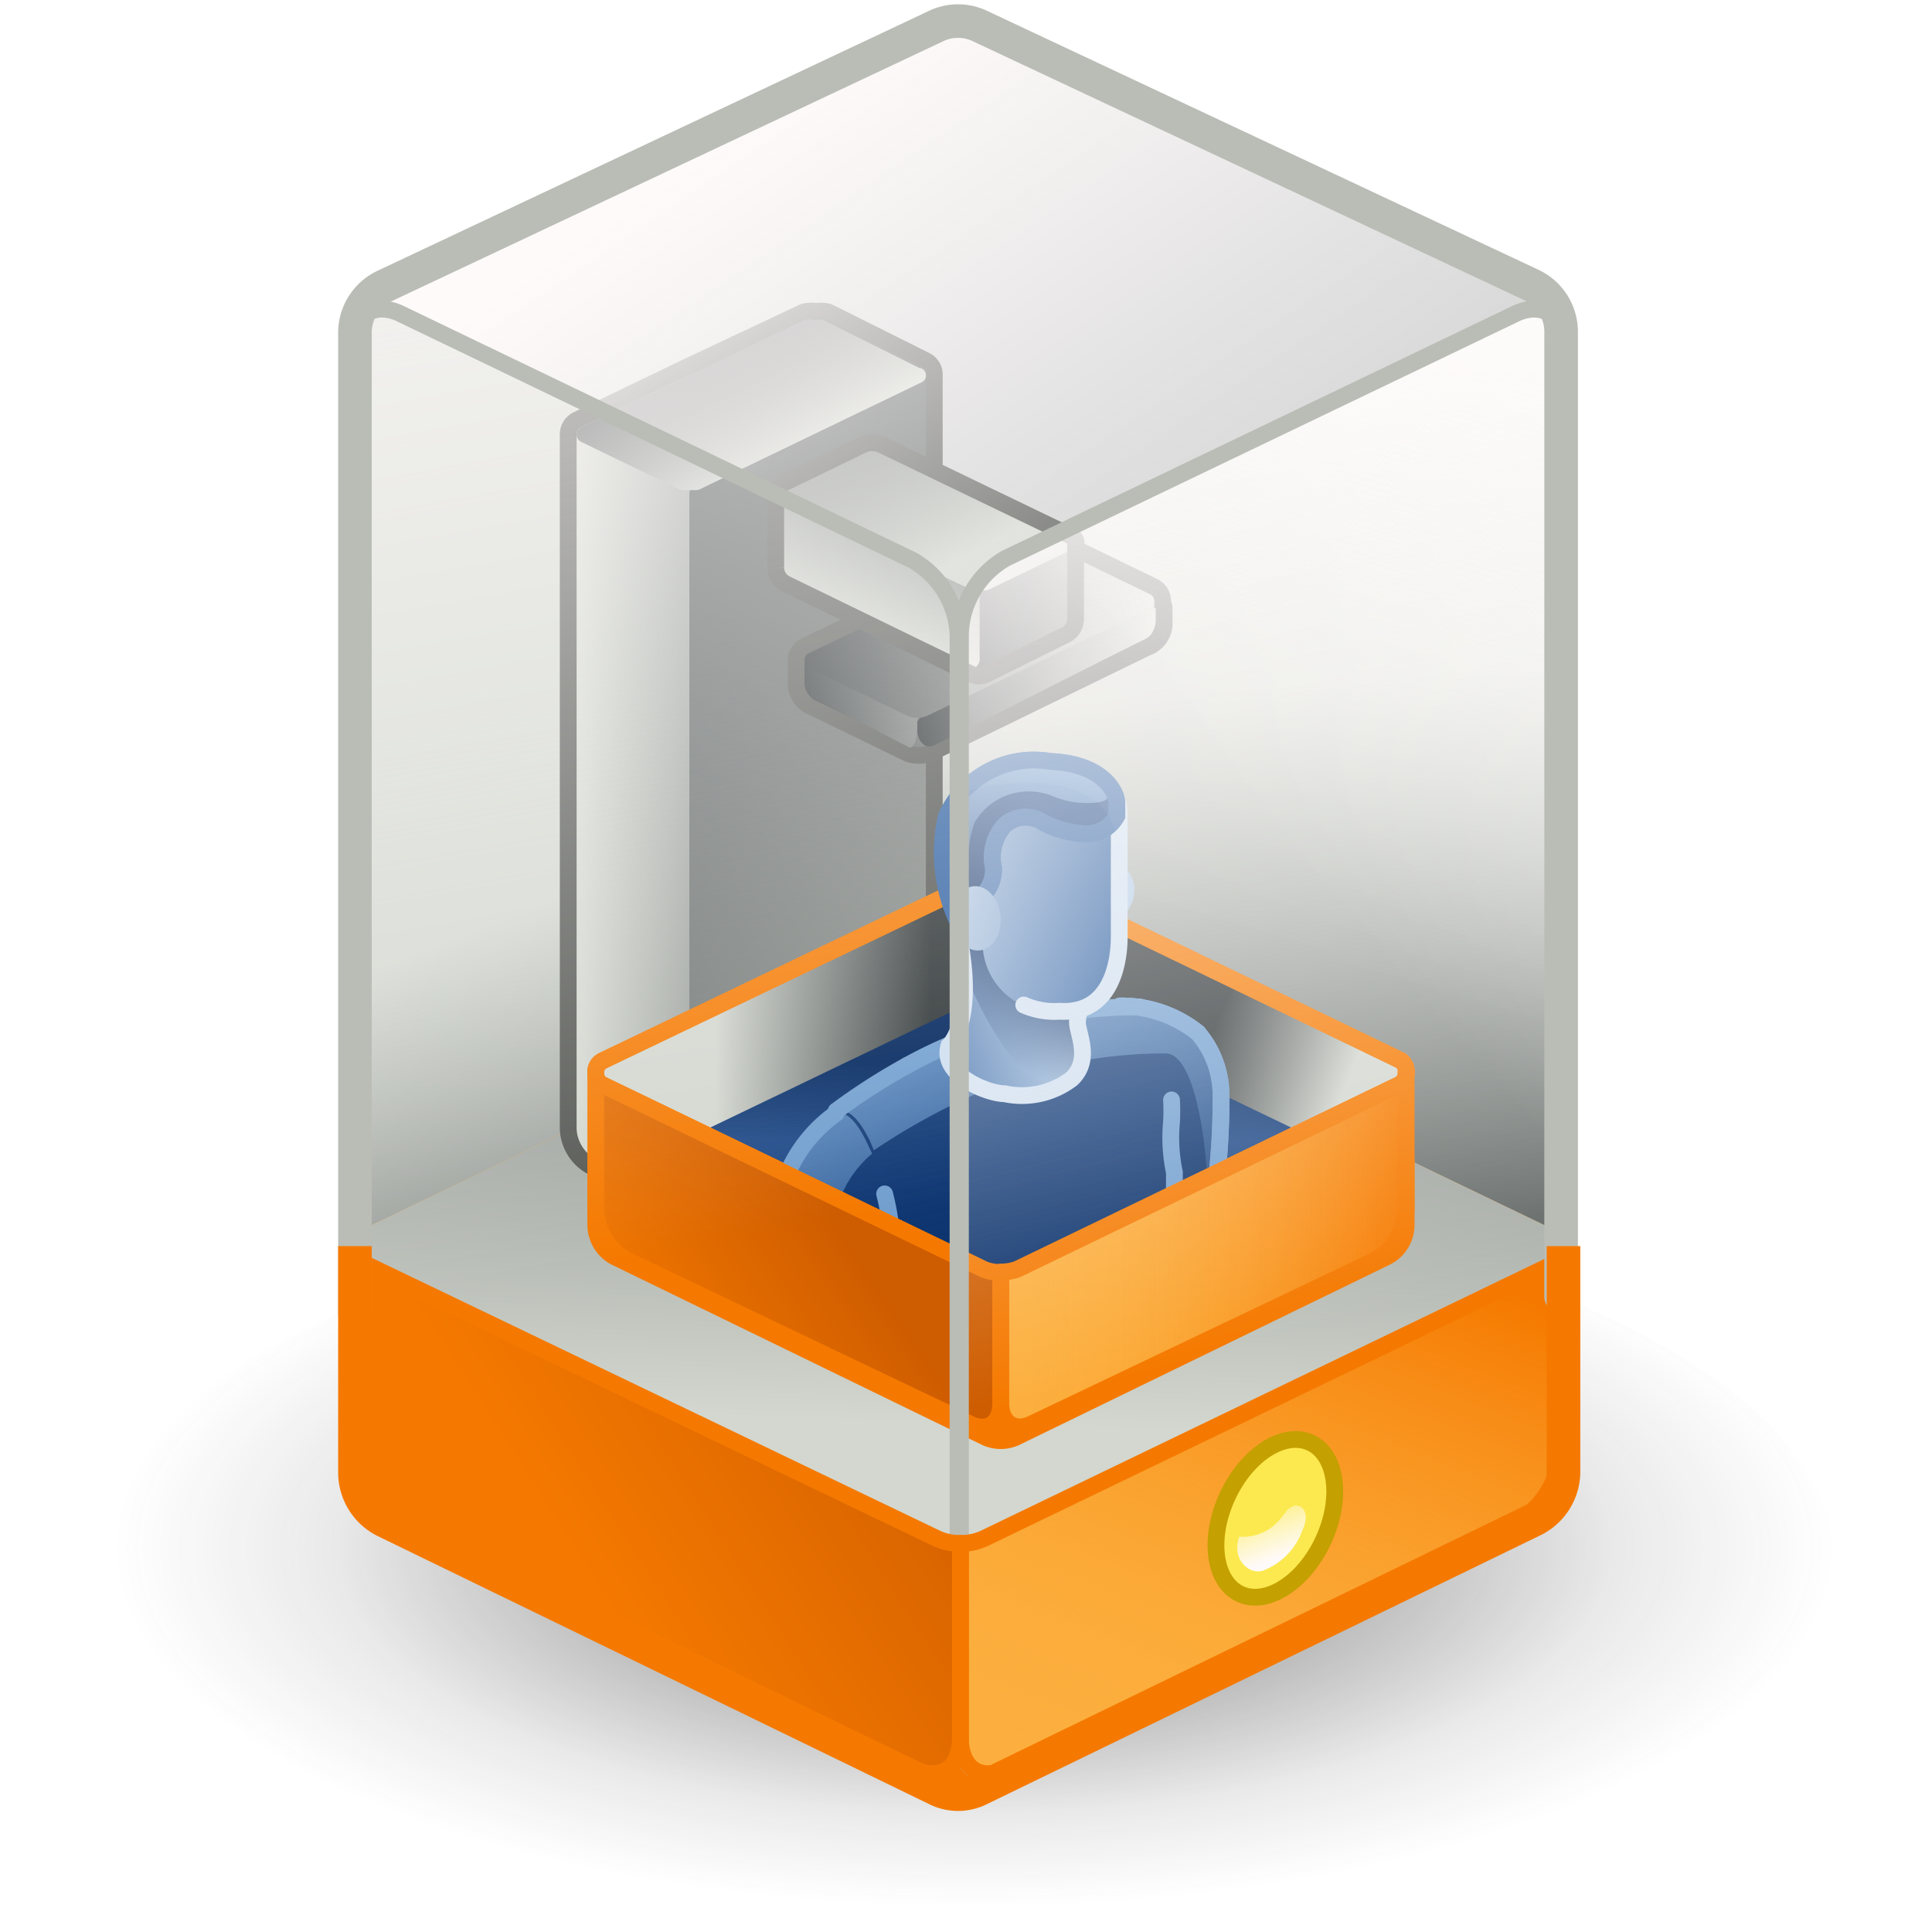 <?xml version="1.0" encoding="UTF-8" standalone="no"?>
<svg
   xmlns:dc="http://purl.org/dc/elements/1.1/"
   xmlns:cc="http://creativecommons.org/ns#"
   xmlns:rdf="http://www.w3.org/1999/02/22-rdf-syntax-ns#"
   xmlns:svg="http://www.w3.org/2000/svg"
   xmlns="http://www.w3.org/2000/svg"
   xmlns:xlink="http://www.w3.org/1999/xlink"
   xmlns:sodipodi="http://sodipodi.sourceforge.net/DTD/sodipodi-0.dtd"
   xmlns:inkscape="http://www.inkscape.org/namespaces/inkscape"
   viewBox="0 0 48 48"
   version="1.1"
   id="svg2972"
   sodipodi:docname="3d_printer.svg"
   inkscape:version="1.0.1 (3bc2e813f5, 2020-09-07)">
  <sodipodi:namedview
     pagecolor="#ffffff"
     bordercolor="#666666"
     borderopacity="1"
     objecttolerance="10"
     gridtolerance="10"
     guidetolerance="10"
     inkscape:pageopacity="0"
     inkscape:pageshadow="2"
     inkscape:window-width="2560"
     inkscape:window-height="1377"
     id="namedview2974"
     showgrid="false"
     inkscape:zoom="15.3125"
     inkscape:cx="24"
     inkscape:cy="24"
     inkscape:window-x="-8"
     inkscape:window-y="-8"
     inkscape:window-maximized="1"
     inkscape:current-layer="svg2972" />
  <defs
     id="defs2786">
    <style
       id="style2695">.cls-1,.cls-12,.cls-16,.cls-25,.cls-32,.cls-35,.cls-37,.cls-51,.cls-57,.cls-61,.cls-62{fill:none;}.cls-2{isolation:isolate;}.cls-3{fill:url(#radial-gradient);}.cls-4{fill:#d0d0d0;}.cls-5{fill:url(#linear-gradient);}.cls-6{fill:url(#linear-gradient-2);}.cls-7{fill:#f57900;}.cls-16,.cls-62,.cls-7{stroke:#f57900;}.cls-12,.cls-16,.cls-25,.cls-35,.cls-57,.cls-60,.cls-61,.cls-7{stroke-linecap:round;stroke-linejoin:round;}.cls-16,.cls-25,.cls-32,.cls-35,.cls-37,.cls-51,.cls-57,.cls-60,.cls-7{stroke-width:0.35px;}.cls-8{fill:url(#linear-gradient-3);}.cls-9{fill:#fcaf3e;}.cls-10,.cls-20,.cls-21{mix-blend-mode:multiply;}.cls-10{fill:url(#linear-gradient-4);}.cls-11{fill:url(#linear-gradient-5);}.cls-12,.cls-51{stroke:#555753;}.cls-12,.cls-61,.cls-62{stroke-width:0.7px;}.cls-13{fill:url(#linear-gradient-6);}.cls-14{fill:url(#linear-gradient-7);}.cls-15{fill:url(#linear-gradient-8);}.cls-17{fill:#ce5c00;}.cls-18{fill:#204a87;}.cls-19{fill:url(#linear-gradient-9);}.cls-20{fill:url(#linear-gradient-10);}.cls-21{fill:url(#linear-gradient-11);}.cls-22{clip-path:url(#clip-path);}.cls-23{fill:url(#linear-gradient-12);}.cls-24{fill:url(#linear-gradient-13);}.cls-25{stroke:#729fcf;}.cls-26{fill:url(#New_Gradient_Swatch_2);}.cls-27{fill:url(#linear-gradient-14);}.cls-28{fill:url(#linear-gradient-15);}.cls-29{fill:url(#linear-gradient-16);}.cls-30{fill:url(#linear-gradient-17);}.cls-31{fill:url(#linear-gradient-18);}.cls-32,.cls-35{stroke:#d0dfef;}.cls-32,.cls-37,.cls-51,.cls-62{stroke-miterlimit:10;}.cls-33{fill:url(#linear-gradient-19);}.cls-34{fill:url(#linear-gradient-20);}.cls-36{fill:url(#linear-gradient-21);}.cls-37{stroke:#3465a4;}.cls-38{fill:url(#linear-gradient-22);}.cls-39{fill:url(#linear-gradient-23);}.cls-40{fill:url(#linear-gradient-24);}.cls-41{fill:url(#linear-gradient-25);}.cls-42{fill:url(#linear-gradient-26);}.cls-43{fill:url(#linear-gradient-27);}.cls-44{fill:url(#linear-gradient-28);}.cls-45{fill:url(#linear-gradient-29);}.cls-46{fill:url(#linear-gradient-30);}.cls-47{fill:url(#linear-gradient-31);}.cls-48{fill:url(#linear-gradient-32);}.cls-49{fill:url(#linear-gradient-33);}.cls-50{fill:url(#linear-gradient-34);}.cls-52{fill:url(#linear-gradient-35);}.cls-53{fill:url(#linear-gradient-36);}.cls-54{fill:url(#linear-gradient-37);}.cls-55{fill:url(#linear-gradient-38);}.cls-56{fill:url(#linear-gradient-39);}.cls-57,.cls-61{stroke:#babdb6;}.cls-58{fill:url(#linear-gradient-40);}.cls-59{fill:url(#linear-gradient-41);}.cls-60{fill:#fce94f;stroke:#c4a000;}.cls-63{fill:url(#linear-gradient-42);}</style>
    <radialGradient
       id="radial-gradient"
       cx="39.75"
       cy="100.38"
       r="19.95"
       gradientTransform="matrix(1.19,0,0,0.47,-23.21,-11.4)"
       gradientUnits="userSpaceOnUse">
      <stop
         offset="0.22"
         stop-color="#2c2c2c"
         stop-opacity="0.5"
         id="stop2697" />
      <stop
         offset="0.71"
         stop-color="#2c2c2c"
         stop-opacity="0.1"
         id="stop2699" />
      <stop
         offset="0.95"
         stop-color="#2c2c2c"
         stop-opacity="0"
         id="stop2701" />
    </radialGradient>
    <linearGradient
       id="linear-gradient"
       x1="18.24"
       y1="36.78"
       x2="16.87"
       y2="9.3"
       gradientUnits="userSpaceOnUse">
      <stop
         offset="0"
         stop-color="#fff"
         stop-opacity="0"
         id="stop2704" />
      <stop
         offset="1"
         stop-color="snow"
         id="stop2706" />
    </linearGradient>
    <linearGradient
       id="linear-gradient-2"
       x1="22.28"
       y1="37.81"
       x2="16.42"
       y2="22.87"
       gradientUnits="userSpaceOnUse">
      <stop
         offset="0"
         stop-color="#2e3436"
         id="stop2709" />
      <stop
         offset="1"
         stop-color="#d3d7cf"
         id="stop2711" />
    </linearGradient>
    <linearGradient
       id="linear-gradient-3"
       x1="31.11"
       y1="36.13"
       x2="29.68"
       y2="18.84"
       xlink:href="#linear-gradient-2" />
    <linearGradient
       id="linear-gradient-4"
       x1="24.48"
       y1="14.41"
       x2="23.89"
       y2="34.16"
       xlink:href="#linear-gradient-2" />
    <linearGradient
       id="linear-gradient-5"
       x1="16.05"
       y1="20.91"
       x2="23.33"
       y2="20.91"
       gradientUnits="userSpaceOnUse">
      <stop
         offset="0"
         stop-color="#c8daec"
         id="stop2716" />
      <stop
         offset="1"
         stop-color="#3465a4"
         id="stop2718" />
    </linearGradient>
    <linearGradient
       id="linear-gradient-6"
       x1="12.59"
       y1="14.5"
       x2="34.04"
       y2="30.64"
       xlink:href="#linear-gradient-2" />
    <linearGradient
       id="linear-gradient-7"
       x1="23.32"
       y1="20.84"
       x2="16.17"
       y2="20.84"
       xlink:href="#linear-gradient-2" />
    <linearGradient
       id="linear-gradient-8"
       x1="18.54"
       y1="10.94"
       x2="20.39"
       y2="14.09"
       xlink:href="#linear-gradient-2" />
    <linearGradient
       id="linear-gradient-9"
       x1="24.89"
       y1="28.23"
       x2="24.89"
       y2="26.6"
       gradientUnits="userSpaceOnUse">
      <stop
         offset="0"
         stop-color="#00255d"
         stop-opacity="0"
         id="stop2724" />
      <stop
         offset="1"
         stop-color="#00255d"
         id="stop2726" />
    </linearGradient>
    <linearGradient
       id="linear-gradient-10"
       x1="23.44"
       y1="25.37"
       x2="18.94"
       y2="25.37"
       xlink:href="#linear-gradient-2" />
    <linearGradient
       id="linear-gradient-11"
       x1="29.34"
       y1="25.87"
       x2="32.13"
       y2="27.01"
       xlink:href="#linear-gradient-2" />
    <clipPath
       id="clip-path">
      <polygon
         class="cls-1"
         points="18.41 29.05 25.84 32.02 33.38 27.84 31.62 17.1 19.84 19.03 18.41 29.05"
         id="polygon2731" />
    </clipPath>
    <linearGradient
       id="linear-gradient-12"
       x1="60.6"
       y1="23.91"
       x2="59.83"
       y2="33.43"
       gradientTransform="matrix(-0.99,0.16,0.11,0.99,84.79,-9.72)"
       xlink:href="#linear-gradient-9" />
    <linearGradient
       id="linear-gradient-13"
       x1="59.92"
       y1="29.63"
       x2="61.41"
       y2="29.63"
       gradientTransform="matrix(-0.99,0.16,0.11,0.99,84.79,-9.72)"
       xlink:href="#linear-gradient-9" />
    <linearGradient
       id="New_Gradient_Swatch_2"
       x1="-365.78"
       y1="23.03"
       x2="-357.85"
       y2="23.03"
       gradientTransform="matrix(0.99,-0.17,0.12,0.99,379.24,-57.22)"
       gradientUnits="userSpaceOnUse">
      <stop
         offset="0"
         stop-color="#729fcf"
         id="stop2736" />
      <stop
         offset="1"
         stop-color="#3465a4"
         id="stop2738" />
    </linearGradient>
    <linearGradient
       id="linear-gradient-14"
       x1="64.07"
       y1="24.21"
       x2="63.3"
       y2="33.74"
       gradientTransform="matrix(-0.99,0.16,0.11,0.99,84.79,-9.72)"
       xlink:href="#linear-gradient-9" />
    <linearGradient
       id="linear-gradient-15"
       x1="64.55"
       y1="31.19"
       x2="66.63"
       y2="30.61"
       gradientTransform="matrix(-0.99,0.16,0.11,0.99,84.79,-9.72)"
       xlink:href="#linear-gradient-9" />
    <linearGradient
       id="linear-gradient-16"
       x1="64.44"
       y1="24.27"
       x2="61.93"
       y2="33.67"
       gradientTransform="matrix(-0.99, 0.16, 0.11, 0.99, 84.79, -9.72)"
       gradientUnits="userSpaceOnUse">
      <stop
         offset="0"
         stop-color="#729fcf"
         id="stop2743" />
      <stop
         offset="1"
         stop-color="#3465a4"
         stop-opacity="0"
         id="stop2745" />
    </linearGradient>
    <linearGradient
       id="linear-gradient-17"
       x1="61.69"
       y1="25.25"
       x2="64.65"
       y2="25.25"
       gradientTransform="matrix(-0.99, 0.16, 0.11, 0.99, 84.79, -9.72)"
       gradientUnits="userSpaceOnUse">
      <stop
         offset="0"
         stop-color="#b2cbe5"
         id="stop2748" />
      <stop
         offset="1"
         stop-color="#3465a4"
         id="stop2750" />
    </linearGradient>
    <linearGradient
       id="linear-gradient-18"
       x1="63.78"
       y1="26.11"
       x2="62.55"
       y2="24.36"
       gradientTransform="matrix(-0.99,0.16,0.11,0.99,84.79,-9.72)"
       xlink:href="#linear-gradient-9" />
    <linearGradient
       id="linear-gradient-19"
       x1="60.44"
       y1="22.87"
       x2="61.35"
       y2="22.87"
       gradientTransform="matrix(-0.18,-0.99,-0.99,0.13,60.94,80.03)"
       xlink:href="#linear-gradient-17" />
    <linearGradient
       id="linear-gradient-20"
       x1="-342.35"
       y1="101.58"
       x2="-337.57"
       y2="102"
       gradientTransform="matrix(1,-0.03,-0.02,1,366.9,-89.59)"
       xlink:href="#linear-gradient-17" />
    <linearGradient
       id="linear-gradient-21"
       x1="62.35"
       y1="20.9"
       x2="63.79"
       y2="22.52"
       gradientTransform="matrix(-1,0.08,0.03,1,87.34,-4.69)"
       xlink:href="#linear-gradient-9" />
    <linearGradient
       id="linear-gradient-22"
       x1="62.33"
       y1="19.93"
       x2="63.5"
       y2="24.55"
       gradientTransform="matrix(-1,0.08,0.03,1,87.34,-4.69)"
       xlink:href="#linear-gradient-16" />
    <linearGradient
       id="linear-gradient-23"
       x1="-342.4"
       y1="102.21"
       x2="-337.63"
       y2="102.63"
       gradientTransform="matrix(1,0.05,-0.1,1,375.33,-59.82)"
       xlink:href="#linear-gradient-17" />
    <linearGradient
       id="linear-gradient-24"
       x1="68.04"
       y1="24.57"
       x2="67.27"
       y2="34.1"
       gradientTransform="matrix(-0.99,0.16,0.11,0.99,84.79,-9.72)"
       xlink:href="#linear-gradient-9" />
    <linearGradient
       id="linear-gradient-25"
       x1="68.94"
       y1="25.43"
       x2="66.31"
       y2="35.27"
       xlink:href="#linear-gradient-16" />
    <linearGradient
       id="linear-gradient-26"
       x1="21.49"
       y1="29.88"
       x2="17.12"
       y2="32.82"
       gradientUnits="userSpaceOnUse">
      <stop
         offset="0"
         stop-color="#ce5c00"
         id="stop2761" />
      <stop
         offset="1"
         stop-color="#f57900"
         id="stop2763" />
    </linearGradient>
    <linearGradient
       id="linear-gradient-27"
       x1="24.89"
       y1="30.53"
       x2="33.34"
       y2="30.53"
       gradientUnits="userSpaceOnUse">
      <stop
         offset="0"
         stop-color="#fcaf3e"
         stop-opacity="0"
         id="stop2766" />
      <stop
         offset="1"
         stop-color="#f57900"
         id="stop2768" />
    </linearGradient>
    <linearGradient
       id="linear-gradient-28"
       x1="20.8"
       y1="18.55"
       x2="28.09"
       y2="18.55"
       xlink:href="#linear-gradient-2" />
    <linearGradient
       id="linear-gradient-29"
       x1="23.15"
       y1="17.91"
       x2="28.09"
       y2="17.91"
       xlink:href="#linear-gradient-2" />
    <linearGradient
       id="linear-gradient-30"
       x1="20.8"
       y1="17.94"
       x2="25.74"
       y2="17.94"
       xlink:href="#linear-gradient-2" />
    <linearGradient
       id="linear-gradient-31"
       x1="20.8"
       y1="17.65"
       x2="28.09"
       y2="17.65"
       xlink:href="#linear-gradient-2" />
    <linearGradient
       id="linear-gradient-32"
       x1="23.16"
       y1="16.72"
       x2="28.31"
       y2="15.41"
       xlink:href="#linear-gradient-2" />
    <linearGradient
       id="linear-gradient-33"
       x1="23.92"
       y1="12.1"
       x2="21.92"
       y2="17.56"
       xlink:href="#linear-gradient-2" />
    <linearGradient
       id="linear-gradient-34"
       x1="20.85"
       y1="10.53"
       x2="23.85"
       y2="16.22"
       xlink:href="#linear-gradient-2" />
    <linearGradient
       id="linear-gradient-35"
       x1="31.75"
       y1="32.14"
       x2="26.4"
       y2="10.37"
       xlink:href="#linear-gradient" />
    <linearGradient
       id="linear-gradient-36"
       x1="18.47"
       y1="30.44"
       x2="13.42"
       y2="2.01"
       xlink:href="#linear-gradient" />
    <linearGradient
       id="linear-gradient-37"
       x1="29.19"
       y1="19"
       x2="20.63"
       y2="6.39"
       xlink:href="#linear-gradient" />
    <linearGradient
       id="linear-gradient-38"
       x1="30.13"
       y1="24.17"
       x2="39.92"
       y2="-9.49"
       xlink:href="#linear-gradient" />
    <linearGradient
       id="linear-gradient-39"
       x1="31.14"
       y1="22.61"
       x2="47.58"
       y2="7.75"
       xlink:href="#linear-gradient" />
    <linearGradient
       id="linear-gradient-40"
       x1="27.81"
       y1="42.08"
       x2="32.48"
       y2="30.26"
       xlink:href="#linear-gradient-27" />
    <linearGradient
       id="linear-gradient-41"
       x1="24"
       y1="31.79"
       x2="15.96"
       y2="36.94"
       xlink:href="#linear-gradient-26" />
    <linearGradient
       id="linear-gradient-42"
       x1="30.15"
       y1="35.44"
       x2="30.72"
       y2="36.94"
       xlink:href="#linear-gradient" />
    <linearGradient
       inkscape:collect="always"
       xlink:href="#linear-gradient"
       id="linearGradient3539"
       gradientUnits="userSpaceOnUse"
       x1="18.24"
       y1="36.78"
       x2="16.87"
       y2="9.3" />
    <linearGradient
       inkscape:collect="always"
       xlink:href="#linear-gradient-2"
       id="linearGradient3541"
       gradientUnits="userSpaceOnUse"
       x1="22.28"
       y1="37.81"
       x2="16.42"
       y2="22.87" />
    <linearGradient
       inkscape:collect="always"
       xlink:href="#linear-gradient-9"
       id="linearGradient3543"
       gradientUnits="userSpaceOnUse"
       x1="24.89"
       y1="28.23"
       x2="24.89"
       y2="26.6" />
    <linearGradient
       inkscape:collect="always"
       xlink:href="#linear-gradient-16"
       id="linearGradient3545"
       gradientUnits="userSpaceOnUse"
       gradientTransform="matrix(-0.99,0.16,0.11,0.99,84.79,-9.72)"
       x1="64.44"
       y1="24.27"
       x2="61.93"
       y2="33.67" />
    <linearGradient
       inkscape:collect="always"
       xlink:href="#linear-gradient-17"
       id="linearGradient3547"
       gradientUnits="userSpaceOnUse"
       gradientTransform="matrix(-0.99,0.16,0.11,0.99,84.79,-9.72)"
       x1="61.69"
       y1="25.25"
       x2="64.65"
       y2="25.25" />
    <linearGradient
       inkscape:collect="always"
       xlink:href="#linear-gradient-26"
       id="linearGradient3549"
       gradientUnits="userSpaceOnUse"
       x1="21.49"
       y1="29.88"
       x2="17.12"
       y2="32.82" />
    <linearGradient
       inkscape:collect="always"
       xlink:href="#linear-gradient-27"
       id="linearGradient3551"
       gradientUnits="userSpaceOnUse"
       x1="24.89"
       y1="30.53"
       x2="33.34"
       y2="30.53" />
  </defs>
  <title
     id="title2788">13-3D Printer</title>
  <g
     id="shadow"
     style="isolation:isolate;stroke-width:1.027"
     transform="matrix(0.948,0,0,1,1.368,2.678)">
    <ellipse
       class="cls-3"
       cx="23.93"
       cy="36.22"
       rx="22.74"
       ry="9.13"
       id="ellipse2790"
       style="fill:url(#radial-gradient);stroke-width:1.027" />
  </g>
  <g
     id="ART"
     style="isolation:isolate;stroke-width:0.839"
     transform="matrix(1.192,0,0,1.191,-4.806,-5.306)">
    <path
       class="cls-4"
       d="M 36,10.42 24.46,5 a 1.06,1.06 0 0 0 -0.92,0 l -11.49,5.42 a 1.08,1.08 0 0 0 -0.62,1 v 1.91 L 24,18.62 36.57,13.31 V 11.4 A 1.08,1.08 0 0 0 36,10.42 Z"
       id="path2793"
       style="stroke-width:0.839" />
    <path
       class="cls-5"
       d="m 12.38,36.26 10.67,5.1 c 0.52,0.25 0.95,0 0.95,-0.66 v -23 A 1.88,1.88 0 0 0 23.05,16.14 L 12.38,11 c -0.52,-0.25 -1,0 -1,0.65 v 23 a 1.88,1.88 0 0 0 1,1.61 z"
       id="path2795"
       style="fill:url(#linearGradient3539);stroke-width:0.839" />
    <path
       class="cls-4"
       d="m 12.38,36.26 10.67,5.1 c 0.52,0.25 0.95,0 0.95,-0.66 v -23 A 1.88,1.88 0 0 0 23.05,16.14 L 12.38,11 c -0.52,-0.25 -1,0 -1,0.65 v 23 a 1.88,1.88 0 0 0 1,1.61 z"
       id="path2797"
       style="stroke-width:0.839" />
    <path
       class="cls-6"
       d="m 12.38,36.26 10.67,5.1 c 0.52,0.25 0.95,0 0.95,-0.66 v -23 A 1.88,1.88 0 0 0 23.05,16.14 L 12.38,11 c -0.52,-0.25 -1,0 -1,0.65 v 23 a 1.88,1.88 0 0 0 1,1.61 z"
       id="path2799"
       style="fill:url(#linearGradient3541);stroke-width:0.839" />
    <path
       class="cls-7"
       d="m 12.05,36.16 11.49,5.59 a 1,1 0 0 0 0.92,0 L 36,36.16 a 1.13,1.13 0 0 0 0.62,-1 v -2 L 24,27.7 11.43,33.18 v 2 a 1.13,1.13 0 0 0 0.62,0.98 z"
       id="path2801" />
    <path
       class="cls-4"
       d="M 35.62,36.26 25,41.36 c -0.52,0.25 -0.95,0 -0.95,-0.66 v -23 A 1.88,1.88 0 0 1 25,16.1 L 35.62,11 c 0.52,-0.25 1,0 1,0.65 v 23 a 1.88,1.88 0 0 1 -1,1.61 z"
       id="path2803"
       style="stroke-width:0.839" />
    <path
       class="cls-8"
       d="M 35.62,36.26 25,41.36 c -0.52,0.25 -0.95,0 -0.95,-0.66 v -23 A 1.88,1.88 0 0 1 25,16.1 L 35.62,11 c 0.52,-0.25 1,0 1,0.65 v 23 a 1.88,1.88 0 0 1 -1,1.61 z"
       id="path2805"
       style="fill:url(#linear-gradient-3);stroke-width:0.839" />
    <path
       class="cls-9"
       d="m 36.34,30.07 a 0.43,0.43 0 0 1 0,0.76 l -11.83,5.71 a 1.21,1.21 0 0 1 -1,0 L 11.66,30.83 a 0.43,0.43 0 0 1 0,-0.76 l 11.83,-5.71 a 1.21,1.21 0 0 1 1,0 z"
       id="path2807"
       style="stroke-width:0.839" />
    <path
       class="cls-10"
       d="m 36.34,30.07 a 0.43,0.43 0 0 1 0,0.76 l -11.83,5.71 a 1.21,1.21 0 0 1 -1,0 L 11.66,30.83 a 0.43,0.43 0 0 1 0,-0.76 l 11.83,-5.71 a 1.21,1.21 0 0 1 1,0 z"
       id="path2809"
       style="fill:url(#linear-gradient-4);stroke-width:0.839" />
    <path
       class="cls-11"
       d="m 16.29,28.55 1.93,1 a 0.45,0.45 0 0 0 0.36,0 l 4.51,-2.2 a 0.44,0.44 0 0 0 0.24,-0.4 v -13.6 l -2.65,-1.07 -4.63,2.31 v 13.57 a 0.42,0.42 0 0 0 0.24,0.39 z"
       id="path2811"
       style="fill:url(#linear-gradient-5);stroke-width:0.839" />
    <path
       class="cls-12"
       d="m 23.24,12.13 -2,-1 a 0.48,0.48 0 0 0 -0.2,0 0.45,0.45 0 0 0 -0.2,0 l -2.44,1.15 v 0 l -2.26,1.09 a 0.16,0.16 0 0 0 -0.09,0.15 V 28 a 0.76,0.76 0 0 0 0.37,0.62 l 1.6,0.75 c 0.21,0.1 0.38,0 0.38,-0.26 0,0.24 0.17,0.36 0.37,0.26 l 4.19,-2 a 0.75,0.75 0 0 0 0.37,-0.62 V 12.28 a 0.15,0.15 0 0 0 -0.09,-0.15 z"
       id="path2813" />
    <path
       class="cls-13"
       d="m 23.33,12.28 v 14.45 a 0.75,0.75 0 0 1 -0.37,0.62 l -4.19,2 c -0.2,0.1 -0.37,0 -0.37,-0.26 V 14.71 L 21,11.09 a 0.48,0.48 0 0 1 0.2,0 l 2,1 a 0.15,0.15 0 0 1 0.13,0.19 z"
       id="path2815"
       style="fill:url(#linear-gradient-6);stroke-width:0.839" />
    <path
       class="cls-14"
       d="m 18.4,12.28 -2.26,1.09 a 0.16,0.16 0 0 0 -0.09,0.15 V 28 a 0.76,0.76 0 0 0 0.37,0.62 l 1.6,0.75 c 0.21,0.1 0.38,0 0.38,-0.26 z"
       id="path2817"
       style="fill:url(#linear-gradient-7);stroke-width:0.839" />
    <path
       class="cls-15"
       d="m 23.33,12.28 a 0.15,0.15 0 0 1 -0.09,0.15 l -4.64,2.24 a 0.48,0.48 0 0 1 -0.2,0 0.45,0.45 0 0 1 -0.2,0 l -2.06,-1 a 0.17,0.17 0 0 1 0,-0.3 l 4.65,-2.24 a 0.45,0.45 0 0 1 0.2,0 0.48,0.48 0 0 1 0.2,0 l 2,1 a 0.15,0.15 0 0 1 0.14,0.15 z"
       id="path2819"
       style="fill:url(#linear-gradient-8);stroke-width:0.839" />
    <path
       class="cls-7"
       d="m 31.54,27.88 -6.3,3.05 a 1,1 0 0 1 -0.35,0.06 1,1 0 0 1 -0.34,-0.06 l -6.3,-3.05 -1.8,0.79 V 30 a 0.76,0.76 0 0 0 0.41,0.68 l 7.72,3.76 a 0.75,0.75 0 0 0 0.62,0 l 7.72,-3.76 A 0.75,0.75 0 0 0 33.34,30 v -1.33 z"
       id="path2821" />
    <path
       class="cls-9"
       d="m 33.34,26.83 v 2.85 a 1.27,1.27 0 0 1 -0.64,1.06 l -7.17,3.42 c -0.35,0.17 -0.64,0 -0.64,-0.44 v -11 a 0.84,0.84 0 0 1 0.35,0.07 l 7.94,3.84 a 0.27,0.27 0 0 1 0.16,0.2 z"
       id="path2823"
       style="stroke-width:0.839" />
    <path
       class="cls-16"
       d="m 33.34,26.83 a 0.27,0.27 0 0 1 -0.16,0.26 l -7.94,3.84 a 1,1 0 0 1 -0.35,0.06 1,1 0 0 1 -0.34,-0.06 L 16.6,27.09 a 0.26,0.26 0 0 1 -0.15,-0.26 0.26,0.26 0 0 1 0.15,-0.25 l 8,-3.84 a 0.8,0.8 0 0 1 0.34,-0.07 0.84,0.84 0 0 1 0.35,0.07 l 7.94,3.84 a 0.27,0.27 0 0 1 0.11,0.25 z"
       id="path2825" />
    <path
       class="cls-17"
       d="m 24.89,22.67 v 11 c 0,0.41 -0.29,0.61 -0.64,0.44 l -7.16,-3.42 a 1.27,1.27 0 0 1 -0.64,-1.06 v -2.8 a 0.26,0.26 0 0 1 0.15,-0.25 l 8,-3.84 a 0.8,0.8 0 0 1 0.29,-0.07 z"
       id="path2827"
       style="stroke-width:0.839" />
    <path
       class="cls-18"
       d="m 32.1,27.8 -6.81,3.3 a 1.29,1.29 0 0 1 -0.4,0.08 1.35,1.35 0 0 1 -0.4,-0.08 l -6.8,-3.3 6.8,-3.28 a 0.93,0.93 0 0 1 0.4,-0.09 0.9,0.9 0 0 1 0.4,0.09 z"
       id="path2829"
       style="stroke-width:0.839" />
    <path
       class="cls-19"
       d="m 32.1,27.8 -6.81,3.3 a 1.29,1.29 0 0 1 -0.4,0.08 1.35,1.35 0 0 1 -0.4,-0.08 l -6.8,-3.3 6.8,-3.28 a 0.93,0.93 0 0 1 0.4,-0.09 0.9,0.9 0 0 1 0.4,0.09 z"
       id="path2831"
       style="fill:url(#linearGradient3543);stroke-width:0.839" />
    <path
       class="cls-20"
       d="m 24.89,22.67 v 2.48 a 0.77,0.77 0 0 0 -0.34,0.08 l -5.91,2.84 -2,-1 a 0.28,0.28 0 0 1 -0.16,-0.26 0.3,0.3 0 0 1 0.16,-0.25 l 8,-3.83 a 0.66,0.66 0 0 1 0.25,-0.06 z"
       id="path2833"
       style="fill:url(#linear-gradient-10);stroke-width:0.839" />
    <path
       class="cls-21"
       d="m 33.34,26.83 a 0.26,0.26 0 0 1 -0.16,0.26 l -2,1 -5.9,-2.84 a 0.85,0.85 0 0 0 -0.35,-0.08 v -2.5 a 0.72,0.72 0 0 1 0.35,0.08 l 7.94,3.83 a 0.28,0.28 0 0 1 0.12,0.25 z"
       id="path2835"
       style="fill:url(#linear-gradient-11);stroke-width:0.839" />
    <path
       class="cls-16"
       d="m 33.34,26.83 a 0.27,0.27 0 0 1 -0.16,0.26 l -7.94,3.84 a 1,1 0 0 1 -0.35,0.06 1,1 0 0 1 -0.34,-0.06 L 16.6,27.09 a 0.26,0.26 0 0 1 -0.15,-0.26 0.26,0.26 0 0 1 0.15,-0.25 l 8,-3.84 a 0.8,0.8 0 0 1 0.34,-0.07 0.84,0.84 0 0 1 0.35,0.07 l 7.94,3.84 a 0.27,0.27 0 0 1 0.11,0.25 z"
       id="path2837" />
    <path
       class="cls-16"
       d="m 33.34,26.83 a 0.27,0.27 0 0 1 -0.16,0.26 l -7.94,3.84 a 1,1 0 0 1 -0.35,0.06 1,1 0 0 1 -0.34,-0.06 L 16.6,27.09 a 0.26,0.26 0 0 1 -0.15,-0.26 0.26,0.26 0 0 1 0.15,-0.25 l 8,-3.84 a 0.8,0.8 0 0 1 0.34,-0.07 0.84,0.84 0 0 1 0.35,0.07 l 7.94,3.84 a 0.27,0.27 0 0 1 0.11,0.25 z"
       id="path2839" />
    <g
       class="cls-22"
       clip-path="url(#clip-path)"
       id="g2905"
       style="stroke-width:0.839">
      <path
         class="cls-18"
         d="m 29.43,30.72 a 1.36,1.36 0 0 0 0,0.17 v 0 a 0.93,0.93 0 0 1 -1.61,0.73 v 0 A 6.81,6.81 0 0 1 27.39,30.14 C 27.25,29.23 27.34,25.43 27.34,25.43 A 2.59,2.59 0 0 1 29,26 a 1.81,1.81 0 0 1 0.45,1.59 26.59,26.59 0 0 0 -0.02,3.13 z"
         id="path2841"
         style="stroke-width:0.839" />
      <path
         class="cls-23"
         d="m 29.47,30.71 a 0.85,0.85 0 0 0 0,0.17 v 0 a 0.93,0.93 0 0 1 -1.61,0.73 v 0 A 6.81,6.81 0 0 1 27.43,30.13 C 27.29,29.22 27.38,25.42 27.38,25.42 A 2.59,2.59 0 0 1 29,26 a 2.14,2.14 0 0 1 0.5,1.68 14,14 0 0 0 -0.03,3.03 z"
         id="path2843"
         style="fill:url(#linear-gradient-12);stroke-width:0.839" />
      <path
         class="cls-24"
         d="m 28.65,30.3 a 3.19,3.19 0 0 0 0.26,1.54 0.84,0.84 0 0 1 -1.05,-0.22 6.81,6.81 0 0 1 -0.43,-1.48 c 0,-0.19 0.07,-0.59 0.05,-1 0.22,-1.25 0.12,-2.27 0.53,-2.17 a 1.75,1.75 0 0 1 0.7,1.28 C 28.68,29 28.63,29.31 28.65,30.3 Z"
         id="path2845"
         style="fill:url(#linear-gradient-13);stroke-width:0.839" />
      <path
         class="cls-25"
         d="m 29.47,30.89 a 0.93,0.93 0 0 1 -1.61,0.73 v 0 a 6.81,6.81 0 0 1 -0.43,-1.48 c -0.14,-0.91 -0.05,-4.71 -0.05,-4.7 A 2.56,2.56 0 0 1 29,26 a 2,2 0 0 1 0.48,1.22 14.24,14.24 0 0 1 -0.08,1.72 8.28,8.28 0 0 0 0.07,1.95 z"
         id="path2847" />
      <path
         class="cls-26"
         d="m 28.31,26.38 a 7.1,7.1 0 0 0 -2.68,0.46 15,15 0 0 0 -3.85,1.92 6.61,6.61 0 0 1 -1.12,0.53 2.28,2.28 0 0 1 1.18,-1.94 10.34,10.34 0 0 1 3.29,-1.55 7,7 0 0 1 2.64,-0.31 1,1 0 0 1 0.54,0.89 z"
         id="path2849"
         style="fill:url(#New_Gradient_Swatch_2);stroke-width:0.839" />
      <path
         class="cls-18"
         d="m 21.72,27.43 a 11.05,11.05 0 0 1 3.42,-1.58 c 0.44,-0.1 2.09,-0.6 2.63,-0.36 0.54,0.24 0.63,1 0.65,1.47 0,1.12 0,1.42 0,1.95 0.14,1.19 0.25,2.24 0.32,3.13 a 1.45,1.45 0 0 1 -0.38,0.65 7.6,7.6 0 0 1 -3.2,1.31 3.06,3.06 0 0 1 -1.74,-0.09 0.88,0.88 0 0 1 -0.33,-0.26 6,6 0 0 0 -1.25,-2.4 c -0.65,-0.63 -0.4,-1.08 -0.44,-1.5 -0.1,-0.9 -0.85,-1.45 0.32,-2.32 z"
         id="path2851"
         style="stroke-width:0.839" />
      <path
         class="cls-27"
         d="m 21.72,27.43 a 11.05,11.05 0 0 1 3.42,-1.58 c 0.44,-0.1 2.09,-0.6 2.63,-0.36 0.54,0.24 0.63,1 0.65,1.47 0,1.12 0,1.42 0,1.95 0.14,1.19 0.25,2.24 0.32,3.13 a 1.45,1.45 0 0 1 -0.38,0.65 7.6,7.6 0 0 1 -3.2,1.31 3.06,3.06 0 0 1 -1.74,-0.09 0.88,0.88 0 0 1 -0.33,-0.26 6,6 0 0 0 -1.25,-2.4 c -0.65,-0.63 -0.4,-1.08 -0.44,-1.5 -0.1,-0.9 -0.85,-1.45 0.32,-2.32 z"
         id="path2853"
         style="fill:url(#linear-gradient-14);stroke-width:0.839" />
      <path
         class="cls-28"
         d="m 21.39,29.7 a 3.75,3.75 0 0 0 -0.13,-0.6 l 1,-0.07 a 18.5,18.5 0 0 1 2.05,5 2.18,2.18 0 0 1 -0.85,-0.15 0.79,0.79 0 0 1 -0.33,-0.26 6.14,6.14 0 0 0 -1.25,-2.41 C 21.19,30.57 21.44,30.13 21.39,29.7 Z"
         id="path2855"
         style="fill:url(#linear-gradient-15);stroke-width:0.839" />
      <path
         class="cls-25"
         d="m 28.51,29.23 c 0.12,1.05 0.22,2 0.28,2.8 a 1.43,1.43 0 0 1 -0.38,0.66 7.6,7.6 0 0 1 -3.25,1.31 3.06,3.06 0 0 1 -1.74,-0.09 0.88,0.88 0 0 1 -0.33,-0.26 6,6 0 0 0 -1.25,-2.4"
         id="path2857" />
      <path
         class="cls-29"
         d="m 21.84,27.35 a 10.34,10.34 0 0 1 3.29,-1.55 7.29,7.29 0 0 1 2.73,-0.29 h 0.08 c 0,0 0,-0.05 0,-0.07 A 2.11,2.11 0 0 1 29,26 a 2.23,2.23 0 0 1 0.5,1.68 c 0,0.17 0,0.33 0,0.5 0,0.17 0,0.27 0,0.42 0,0.36 -0.06,0.71 -0.1,1.07 a 1.11,1.11 0 0 1 -0.15,-0.43 4.85,4.85 0 0 1 -0.08,-0.53 c -0.08,-1 -0.34,-2.26 -0.83,-2.28 a 9.68,9.68 0 0 0 -3.25,0.55 13.71,13.71 0 0 0 -3.31,1.8 6.61,6.61 0 0 1 -1.12,0.53 2.28,2.28 0 0 1 1.18,-1.96 z"
         id="path2859"
         style="fill:url(#linearGradient3545);stroke-width:0.839" />
      <path
         class="cls-25"
         d="m 22.94,26.68 a 9.66,9.66 0 0 1 2.38,-0.93"
         id="path2861" />
      <path
         class="cls-25"
         d="M 27.79,25.46 A 10.12,10.12 0 0 0 25.13,25.8"
         id="path2863" />
      <path
         class="cls-30"
         d="m 24,23.91 c 0.4,2 -0.07,2 -0.21,2.4 -0.18,0.61 0.82,0.92 1.18,1 A 1.71,1.71 0 0 0 26.37,27 c 0.44,-0.42 0.09,-1 0.12,-1.21 a 5.66,5.66 0 0 0 0.05,-0.89 v -0.39"
         id="path2865"
         style="fill:url(#linearGradient3547);stroke-width:0.839" />
      <path
         class="cls-31"
         d="m 26.32,27 a 3.06,3.06 0 0 1 -0.58,0.24 7,7 0 0 1 -1.65,-2.68 2,2 0 0 0 -0.11,-0.65 l 2.53,0.57 v 0.39 a 5.55,5.55 0 0 1 -0.05,0.89 C 26.48,26 26.74,26.64 26.32,27 Z"
         id="path2867"
         style="fill:url(#linear-gradient-18);stroke-width:0.839" />
      <path
         class="cls-32"
         d="m 24,23.91 c 0.39,1.87 -0.19,2.36 -0.19,2.36 -0.18,0.6 0.8,1 1.16,1 a 1.71,1.71 0 0 0 1.4,-0.31 c 0.44,-0.42 0.09,-1 0.12,-1.21 a 5.66,5.66 0 0 0 0.05,-0.89 v -0.39"
         id="path2869" />
      <ellipse
         class="cls-33"
         cx="27.22"
         cy="23.05"
         rx="0.57"
         ry="0.45"
         transform="rotate(-84.15,27.223,23.048)"
         id="ellipse2871"
         style="fill:url(#linear-gradient-19);stroke-width:0.839" />
      <path
         class="cls-34"
         d="m 26,20.66 c 0.41,0 1.38,-0.08 1.36,0.81 V 24 c 0,0.46 -0.13,1.52 -1.24,1.55 a 1.44,1.44 0 0 1 -1.6,-1.28 V 22.12 A 1.45,1.45 0 0 1 26,20.66 Z"
         id="path2873"
         style="fill:url(#linear-gradient-20);stroke-width:0.839" />
      <path
         class="cls-35"
         d="M 24.44,23.8 V 22.12 A 1.45,1.45 0 0 1 26,20.66 c 0.41,0 1.38,-0.08 1.36,0.81 V 24 c 0,0.46 -0.13,1.62 -1.24,1.55 a 1.57,1.57 0 0 1 -0.75,-0.13"
         id="path2875" />
      <path
         class="cls-18"
         d="m 24.49,23.16 a 0.78,0.78 0 0 0 0.25,-0.6 1,1 0 0 1 0.23,-0.89 0.66,0.66 0 0 1 0.82,-0.05 2.07,2.07 0 0 0 0.94,0.23 0.71,0.71 0 0 0 0.58,-0.38 v -0.26 c 0,-0.24 -0.31,-0.83 -1.39,-0.87 a 2,2 0 0 0 -2.16,1.14 3.4,3.4 0 0 0 0.24,2.21 c 0,0 0.29,-0.32 0.49,-0.53 z"
         id="path2877"
         style="stroke-width:0.839" />
      <path
         class="cls-36"
         d="m 24.49,23.16 a 0.78,0.78 0 0 0 0.25,-0.6 1,1 0 0 1 0.23,-0.89 0.66,0.66 0 0 1 0.82,-0.05 2.07,2.07 0 0 0 0.94,0.23 0.71,0.71 0 0 0 0.58,-0.38 v -0.26 c 0,-0.24 -0.31,-0.83 -1.39,-0.87 a 2,2 0 0 0 -2.16,1.14 3.4,3.4 0 0 0 0.24,2.21 c 0,0 0.29,-0.32 0.49,-0.53 z"
         id="path2879"
         style="fill:url(#linear-gradient-21);stroke-width:0.839" />
      <path
         class="cls-37"
         d="m 24.49,23.16 a 0.78,0.78 0 0 0 0.25,-0.6 1,1 0 0 1 0.23,-0.89 0.66,0.66 0 0 1 0.82,-0.05 2.07,2.07 0 0 0 0.94,0.23 0.71,0.71 0 0 0 0.58,-0.38 v -0.26 c 0,-0.24 -0.31,-0.83 -1.39,-0.87 a 2,2 0 0 0 -2.16,1.14 3.4,3.4 0 0 0 0.24,2.21 c 0,0 0.29,-0.32 0.49,-0.53 z"
         id="path2881" />
      <path
         class="cls-38"
         d="m 27.21,20.89 v 0 a 0.3,0.3 0 0 1 -0.22,0.29 1.82,1.82 0 0 1 -1,-0.11 1.31,1.31 0 0 0 -1.65,0.55 3,3 0 0 0 -0.05,1.64 4.32,4.32 0 0 0 -0.23,0.43 3.46,3.46 0 0 1 -0.28,-2.23 2,2 0 0 1 2.16,-1.12 1.47,1.47 0 0 1 1.27,0.55 z"
         id="path2883"
         style="fill:url(#linear-gradient-22);stroke-width:0.839" />
      <path
         class="cls-37"
         d="m 24.49,23.16 a 0.78,0.78 0 0 0 0.25,-0.6 1,1 0 0 1 0.23,-0.89 0.66,0.66 0 0 1 0.82,-0.05 2.07,2.07 0 0 0 0.94,0.23 0.71,0.71 0 0 0 0.58,-0.38 v -0.26 c 0,-0.24 -0.31,-0.83 -1.39,-0.87 a 2,2 0 0 0 -2.16,1.14 3.4,3.4 0 0 0 0.24,2.21 c 0,0 0.29,-0.32 0.49,-0.53 z"
         id="path2885" />
      <ellipse
         class="cls-39"
         cx="24.2"
         cy="23.63"
         rx="0.5"
         ry="0.67"
         transform="matrix(1,-0.09,0.09,1,-1.94,2.16)"
         id="ellipse2887"
         style="fill:url(#linear-gradient-23);stroke-width:0.839" />
      <path
         class="cls-18"
         d="m 22.38,31.7 a 5.94,5.94 0 0 0 0.18,1.95 v 0 a 1,1 0 0 1 -0.48,0.82 1.38,1.38 0 0 1 -1.22,0.25 0.75,0.75 0 0 1 -0.43,-0.53 1.16,1.16 0 0 1 0,-0.18 c 0,0 0,0 0,-0.06 v 0 a 15.62,15.62 0 0 1 -0.15,-4.23 3,3 0 0 1 1.24,-2.08 c 0,0 0.27,-0.15 0.64,0.61 a 6.3,6.3 0 0 1 0.53,2.67 1.64,1.64 0 0 1 -0.31,0.78 z"
         id="path2889"
         style="stroke-width:0.839" />
      <path
         class="cls-40"
         d="m 22.38,31.7 a 5.94,5.94 0 0 0 0.18,1.95 v 0 a 1,1 0 0 1 -0.48,0.82 1.38,1.38 0 0 1 -1.22,0.25 0.75,0.75 0 0 1 -0.43,-0.53 1.16,1.16 0 0 1 0,-0.18 c 0,0 0,0 0,-0.06 v 0 a 15.62,15.62 0 0 1 -0.15,-4.23 3,3 0 0 1 1.24,-2.08 c 0,0 0.27,-0.15 0.64,0.61 a 6.3,6.3 0 0 1 0.53,2.67 1.64,1.64 0 0 1 -0.31,0.78 z"
         id="path2891"
         style="fill:url(#linear-gradient-24);stroke-width:0.839" />
      <path
         class="cls-41"
         d="m 20.37,34 0.11,0.44 a 1.83,1.83 0 0 0 1,-1.28 25.26,25.26 0 0 0 -0.08,-2.72 2.28,2.28 0 0 1 0.81,-1.92 L 22.1,28.29 c -0.36,-0.76 -0.64,-0.61 -0.64,-0.61 a 3,3 0 0 0 -1.24,2.08 15.68,15.68 0 0 0 0.15,4.24 z"
         id="path2893"
         style="fill:url(#linear-gradient-25);stroke-width:0.839" />
      <path
         class="cls-25"
         d="m 22.47,29.36 a 5.25,5.25 0 0 1 0.16,1.55 1.64,1.64 0 0 1 -0.25,0.79 5.94,5.94 0 0 0 0.18,1.95 1,1 0 0 1 -0.48,0.82 1.38,1.38 0 0 1 -1.22,0.25 0.78,0.78 0 0 1 -0.43,-0.52 L 20.37,34 a 15.68,15.68 0 0 1 -0.15,-4.24 3,3 0 0 1 1.24,-2.08"
         id="path2895" />
      <path
         class="cls-25"
         d="m 21.46,27.63 a 13,13 0 0 1 1.48,-0.95"
         id="path2897" />
      <path
         class="cls-25"
         d="m 28.51,29.23 v -0.32 a 3.45,3.45 0 0 1 -0.06,-1.05 4.59,4.59 0 0 0 0,-0.46"
         id="path2899" />
      <path
         class="cls-25"
         d="M 27.38,25.44 A 2.56,2.56 0 0 1 29,26"
         id="path2901" />
      <path
         class="cls-25"
         d="M 27.38,25.44 A 2.56,2.56 0 0 1 29,26 a 2,2 0 0 1 0.48,1.22 14.24,14.24 0 0 1 -0.08,1.72 8.28,8.28 0 0 0 0,2"
         id="path2903" />
    </g>
    <path
       class="cls-42"
       d="m 16.6,27.09 a 0.26,0.26 0 0 1 -0.15,-0.26 v 2.85 a 1.27,1.27 0 0 0 0.64,1.06 l 7.16,3.42 c 0.35,0.17 0.64,0 0.64,-0.44 V 31 a 1,1 0 0 1 -0.34,-0.06 z"
       id="path2907"
       style="fill:url(#linearGradient3549);stroke-width:0.839" />
    <path
       class="cls-9"
       d="m 33.18,27.09 -7.94,3.84 a 1,1 0 0 1 -0.35,0.06 v 2.73 c 0,0.41 0.29,0.61 0.64,0.44 l 7.17,-3.42 a 1.27,1.27 0 0 0 0.64,-1.06 v -2.85 a 0.27,0.27 0 0 1 -0.16,0.26 z"
       id="path2909"
       style="stroke-width:0.839" />
    <path
       class="cls-43"
       d="m 33.18,27.09 -7.94,3.84 a 1,1 0 0 1 -0.35,0.06 v 2.73 c 0,0.41 0.29,0.61 0.64,0.44 l 7.17,-3.42 a 1.27,1.27 0 0 0 0.64,-1.06 v -2.85 a 0.27,0.27 0 0 1 -0.16,0.26 z"
       id="path2911"
       style="fill:url(#linearGradient3551);stroke-width:0.839" />
    <path
       class="cls-16"
       d="m 33.18,27.09 -7.94,3.84 a 1,1 0 0 1 -0.35,0.06 v 2.73 c 0,0.41 0.29,0.61 0.64,0.44 l 7.17,-3.42 a 1.27,1.27 0 0 0 0.64,-1.06 v -2.85 a 0.27,0.27 0 0 1 -0.16,0.26 z"
       id="path2913" />
    <path
       class="cls-16"
       d="m 16.6,27.09 a 0.26,0.26 0 0 1 -0.15,-0.26 v 2.85 a 1.27,1.27 0 0 0 0.64,1.06 l 7.16,3.42 c 0.35,0.17 0.64,0 0.64,-0.44 V 31 a 1,1 0 0 1 -0.34,-0.06 z"
       id="path2915" />
    <path
       class="cls-12"
       d="m 28.09,17.18 v 0 V 17 A 0.16,0.16 0 0 0 28,16.85 l -2.06,-1 a 0.52,0.52 0 0 0 -0.4,0 l -4.65,2.24 a 0.16,0.16 0 0 0 -0.09,0.15 v 0.16 0 0.28 a 0.36,0.36 0 0 0 0.25,0.37 L 23,20 a 0.45,0.45 0 0 0 0.36,0 l 4.51,-2.2 a 0.36,0.36 0 0 0 0.25,-0.38 v -0.28 z"
       id="path2917" />
    <path
       class="cls-44"
       d="M 21.05,19.08 23,20 a 0.45,0.45 0 0 0 0.36,0 l 4.51,-2.2 a 0.45,0.45 0 0 0 0.25,-0.4 V 17.14 L 25.43,17 20.8,18.4 v 0.26 a 0.43,0.43 0 0 0 0.25,0.42 z"
       id="path2919"
       style="fill:url(#linear-gradient-28);stroke-width:0.839" />
    <path
       class="cls-45"
       d="m 28.09,17 v 0.41 a 0.35,0.35 0 0 1 -0.25,0.4 L 23.51,20 c -0.2,0.1 -0.36,-0.09 -0.36,-0.33 v -0.16 l 2.59,-3.62 a 0.45,0.45 0 0 1 0.2,0 l 2.06,1 A 0.16,0.16 0 0 1 28.09,17 Z"
       id="path2921"
       style="fill:url(#linear-gradient-29);stroke-width:0.839" />
    <path
       class="cls-46"
       d="m 25.74,15.84 -2.59,3.62 v 0.16 c 0,0.24 -0.07,0.47 -0.18,0.42 l -1.92,-1 A 0.37,0.37 0 0 1 20.8,18.66 v -0.43 a 0.16,0.16 0 0 1 0.09,-0.15 l 4.65,-2.24 a 0.45,0.45 0 0 1 0.2,0 z"
       id="path2923"
       style="fill:url(#linear-gradient-30);stroke-width:0.839" />
    <path
       class="cls-47"
       d="M 28.09,17 A 0.16,0.16 0 0 1 28,17.15 l -4.65,2.24 a 0.52,0.52 0 0 1 -0.4,0 l -2.06,-1 a 0.17,0.17 0 0 1 0,-0.3 l 4.65,-2.24 a 0.52,0.52 0 0 1 0.4,0 l 2.06,1 A 0.16,0.16 0 0 1 28.09,17 Z"
       id="path2925"
       style="fill:url(#linear-gradient-31);stroke-width:0.839" />
    <path
       class="cls-48"
       d="m 26.25,17.7 -1.65,0.82 a 0.34,0.34 0 0 1 -0.31,0 l -3.88,-1.89 a 0.38,0.38 0 0 1 -0.2,-0.34 v -0.66 l 2.28,-0.92 4,1.07 v 1.58 a 0.37,0.37 0 0 1 -0.24,0.34 z"
       id="path2927"
       style="fill:url(#linear-gradient-32);stroke-width:0.839" />
    <path
       class="cls-49"
       d="m 20.21,14.71 v 1.43 a 0.63,0.63 0 0 0 0.32,0.53 l 3.59,1.72 a 0.22,0.22 0 0 0 0.33,-0.22 v -1.65 l -2.23,-2.83 a 0.47,0.47 0 0 0 -0.17,0 l -1.77,0.86 a 0.14,0.14 0 0 0 -0.07,0.16 z"
       id="path2929"
       style="fill:url(#linear-gradient-33);stroke-width:0.839" />
    <path
       class="cls-50"
       d="m 20.21,14.71 a 0.15,0.15 0 0 0 0.07,0.13 l 4,1.92 a 0.37,0.37 0 0 0 0.18,0 0.35,0.35 0 0 0 0.17,0 l 1.76,-0.85 a 0.14,0.14 0 0 0 0.08,-0.13 0.13,0.13 0 0 0 -0.08,-0.13 l -4,-1.93 a 0.5,0.5 0 0 0 -0.34,0 l -1.77,0.86 a 0.14,0.14 0 0 0 -0.07,0.13 z"
       id="path2931"
       style="fill:url(#linear-gradient-34);stroke-width:0.839" />
    <path
       class="cls-51"
       d="m 26.46,15.78 a 0.13,0.13 0 0 0 -0.08,-0.13 l -4,-1.93 a 0.5,0.5 0 0 0 -0.34,0 l -1.77,0.86 a 0.14,0.14 0 0 0 -0.07,0.13 v 0.92 0 0.66 a 0.38,0.38 0 0 0 0.2,0.34 l 3.88,1.89 a 0.34,0.34 0 0 0 0.31,0 l 1.65,-0.82 a 0.37,0.37 0 0 0 0.21,-0.34 v -1.58 z"
       id="path2933" />
    <path
       class="cls-52"
       d="M 35.62,36.26 25,41.36 c -0.52,0.25 -0.95,0 -0.95,-0.66 v -23 A 1.88,1.88 0 0 1 25,16.1 L 35.62,11 c 0.52,-0.25 1,0 1,0.65 v 23 a 1.88,1.88 0 0 1 -1,1.61 z"
       id="path2935"
       style="fill:url(#linear-gradient-35);stroke-width:0.839" />
    <path
       class="cls-53"
       d="m 12.38,36.26 10.67,5.1 c 0.52,0.25 0.95,0 0.95,-0.66 v -23 A 1.88,1.88 0 0 0 23.05,16.14 L 12.38,11 c -0.52,-0.25 -1,0 -1,0.65 v 23 a 1.88,1.88 0 0 0 1,1.61 z"
       id="path2937"
       style="fill:url(#linear-gradient-36);stroke-width:0.839" />
    <path
       class="cls-54"
       d="M 36,10.42 24.46,5 a 1.06,1.06 0 0 0 -0.92,0 l -11.49,5.42 a 1.08,1.08 0 0 0 -0.62,1 v 0.25 c 0,-0.61 0.43,-0.9 1,-0.65 l 10.67,5.1 A 1.88,1.88 0 0 1 24,17.66 1.88,1.88 0 0 1 25,16.1 L 35.62,11 c 0.53,-0.25 1,0 1,0.65 V 11.4 A 1.08,1.08 0 0 0 36,10.42 Z"
       id="path2939"
       style="fill:url(#linear-gradient-37);stroke-width:0.839" />
    <path
       class="cls-55"
       d="m 36.57,11.65 v 18.17 c -0.08,0.15 -0.15,0.23 -0.23,0.25 A 2.78,2.78 0 0 1 33.22,27.88 C 32.65,26.05 31.5,25.64 29.57,25.32 27.64,25 27.86,22.78 27.16,21.52 26.46,20.26 24,21 24,21 V 17.66 A 1.88,1.88 0 0 1 25,16.1 L 35.62,11 c 0.52,-0.25 0.95,0 0.95,0.65 z"
       id="path2941"
       style="fill:url(#linear-gradient-38);stroke-width:0.839" />
    <path
       class="cls-56"
       d="m 36.57,11.65 v 18.17 c -0.08,0.15 -0.15,0.23 -0.23,0.25 A 2.78,2.78 0 0 1 33.22,27.88 C 32.65,26.05 31.5,25.64 29.57,25.32 27.64,25 27.86,22.78 27.16,21.52 26.46,20.26 24,21 24,21 V 17.66 A 1.88,1.88 0 0 1 25,16.1 L 35.62,11 c 0.52,-0.25 0.95,0 0.95,0.65 z"
       id="path2943"
       style="fill:url(#linear-gradient-39);stroke-width:0.839" />
    <path
       class="cls-57"
       d="M 35.62,36.26 25,41.36 c -0.52,0.25 -0.95,0 -0.95,-0.66 v -23 A 1.88,1.88 0 0 1 25,16.1 L 35.62,11 c 0.52,-0.25 1,0 1,0.65 v 23 a 1.88,1.88 0 0 1 -1,1.61 z"
       id="path2945" />
    <path
       class="cls-57"
       d="m 12.38,36.26 10.67,5.1 c 0.52,0.25 0.95,0 0.95,-0.66 v -23 A 1.88,1.88 0 0 0 23.05,16.14 L 12.38,11 c -0.52,-0.25 -1,0 -1,0.65 v 23 a 1.88,1.88 0 0 0 1,1.61 z"
       id="path2947" />
    <path
       class="cls-9"
       d="m 36.57,30.45 v 4.24 a 1.88,1.88 0 0 1 -1,1.57 L 25,41.36 c -0.52,0.25 -0.95,0 -0.95,-0.66 v -4.05 a 1.12,1.12 0 0 0 0.51,-0.11 l 11.83,-5.71 a 0.4,0.4 0 0 0 0.18,-0.38 z"
       id="path2949"
       style="stroke-width:0.839" />
    <path
       class="cls-58"
       d="m 36.57,30.45 v 4.24 a 1.88,1.88 0 0 1 -1,1.57 L 25,41.36 c -0.52,0.25 -0.95,0 -0.95,-0.66 v -4.05 a 1.12,1.12 0 0 0 0.51,-0.11 l 11.83,-5.71 a 0.4,0.4 0 0 0 0.18,-0.38 z"
       id="path2951"
       style="fill:url(#linear-gradient-40);stroke-width:0.839" />
    <path
       class="cls-16"
       d="m 36.57,30.45 v 4.24 a 1.88,1.88 0 0 1 -1,1.57 L 25,41.36 c -0.52,0.25 -0.95,0 -0.95,-0.66 v -4.05 a 1.12,1.12 0 0 0 0.51,-0.11 l 11.83,-5.71 a 0.4,0.4 0 0 0 0.18,-0.38 z"
       id="path2953" />
    <path
       class="cls-9"
       d="m 11.43,30.45 v 4.24 a 1.88,1.88 0 0 0 1,1.57 l 10.67,5.1 c 0.52,0.25 0.95,0 0.95,-0.66 V 36.65 A 1.12,1.12 0 0 1 23.54,36.54 L 11.66,30.83 a 0.4,0.4 0 0 1 -0.23,-0.38 z"
       id="path2955"
       style="stroke-width:0.839" />
    <path
       class="cls-59"
       d="m 11.43,30.45 v 4.24 a 1.88,1.88 0 0 0 1,1.57 l 10.67,5.1 c 0.52,0.25 0.95,0 0.95,-0.66 V 36.65 A 1.12,1.12 0 0 1 23.54,36.54 L 11.66,30.83 a 0.4,0.4 0 0 1 -0.23,-0.38 z"
       id="path2957"
       style="fill:url(#linear-gradient-41);stroke-width:0.839" />
    <ellipse
       class="cls-60"
       cx="30.62"
       cy="36.13"
       rx="1.74"
       ry="1.1"
       transform="rotate(-65.1,30.616,36.134)"
       id="ellipse2959" />
    <path
       class="cls-16"
       d="m 11.43,30.45 v 4.24 a 1.88,1.88 0 0 0 1,1.57 l 10.67,5.1 c 0.52,0.25 0.95,0 0.95,-0.66 V 36.65 A 1.12,1.12 0 0 1 23.54,36.54 L 11.66,30.83 a 0.4,0.4 0 0 1 -0.23,-0.38 z"
       id="path2961" />
    <path
       class="cls-61"
       d="M 36.57,31.5 V 11.4 a 1.08,1.08 0 0 0 -0.62,-1 L 24.46,5 a 1.06,1.06 0 0 0 -0.92,0 l -11.49,5.42 a 1.08,1.08 0 0 0 -0.62,1 v 20.44"
       id="path2963" />
    <path
       class="cls-62"
       d="m 11.43,30.45 v 2.73 0 2 a 1.13,1.13 0 0 0 0.62,1 l 11.49,5.59 a 1,1 0 0 0 0.92,0 L 36,36.16 a 1.13,1.13 0 0 0 0.62,-1 v -2 0 -2.71"
       id="path2965" />
    <path
       class="cls-63"
       d="m 29.86,36.51 a 1,1 0 0 0 0.67,-0.19 c 0.28,-0.22 0.27,-0.36 0.44,-0.44 0.17,-0.08 0.39,0.11 0.21,0.49 a 1.41,1.41 0 0 1 -0.8,0.84 C 30.09,37.33 29.69,37 29.86,36.51 Z"
       id="path2967"
       style="fill:url(#linear-gradient-42);stroke-width:0.839" />
  </g>
</svg>
